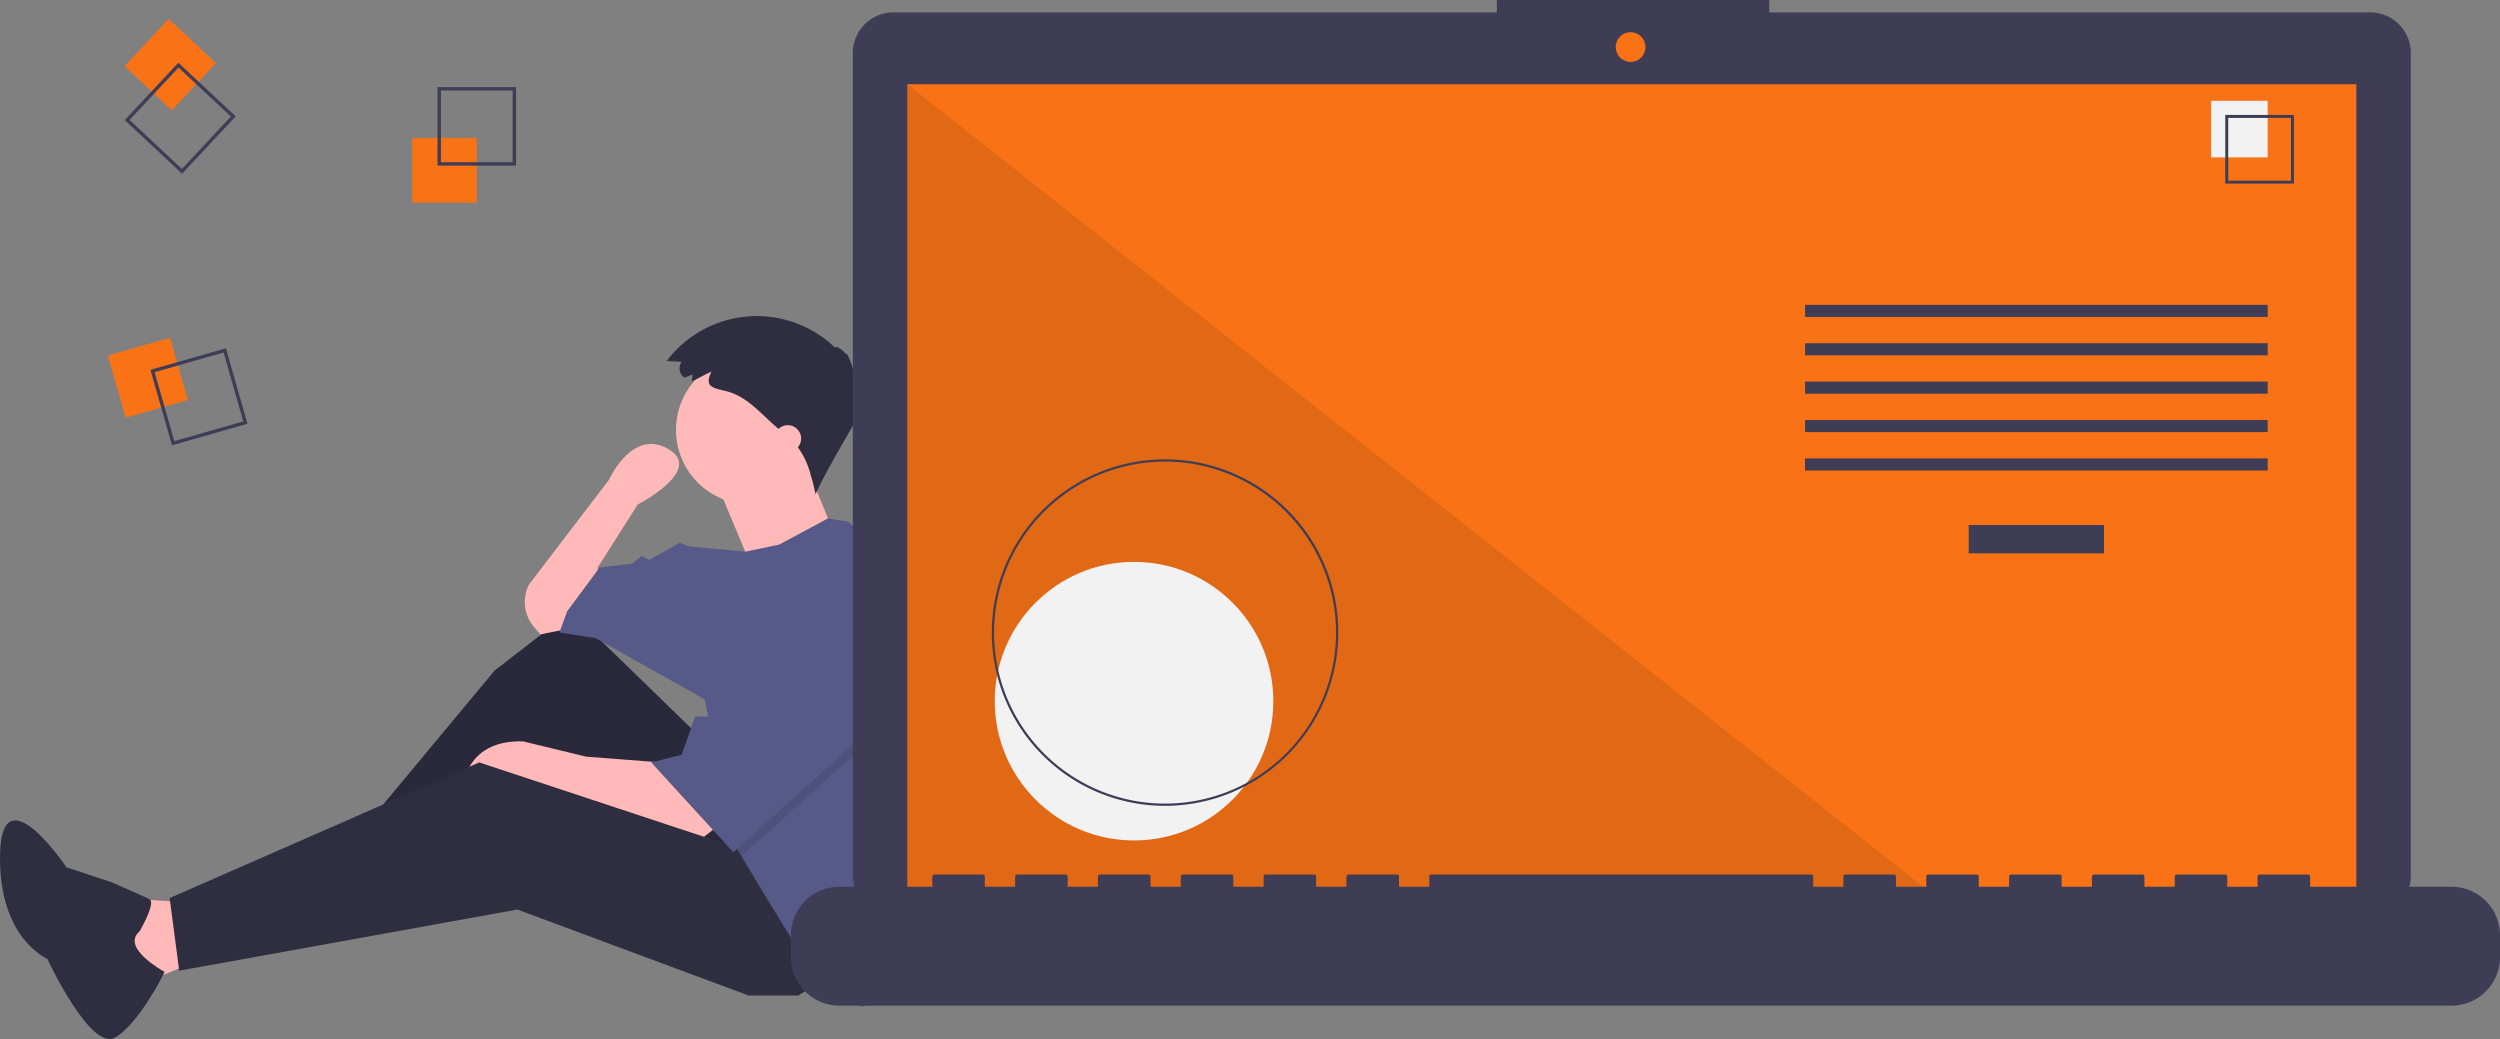 <svg id="e189b3b9-b88e-4ad6-86fc-a3cf637fca9f" data-name="Layer 1" xmlns="http://www.w3.org/2000/svg" width="1082.439" height="449.881" viewBox="0 0 1082.439 449.881"><rect x="0" y="0" width="1082.439" height="449.881" fill="#808080" stroke="none"/><title>code_thinking</title><polygon points="77.591 390.495 52.772 388.84 61.045 426.069 89.173 414.487 77.591 390.495" fill="#ffb9b9"/><polygon points="305.1 321.001 247.189 264.744 214.096 290.391 148.739 368.985 156.185 380.567 235.606 326.792 289.381 397.113 340.674 371.467 305.1 321.001" fill="#2f2e41"/><polygon points="305.1 321.001 247.189 264.744 214.096 290.391 148.739 368.985 156.185 380.567 235.606 326.792 289.381 397.113 340.674 371.467 305.1 321.001" opacity="0.1"/><path d="M368.845,583.289l-7.446,5.791-60.393-20.683-14.064-5.791-28.128,5.791s0-23.165,26.474-22.337l27.301,6.618,32.265,2.482Z" transform="translate(-58.78 -225.059)" fill="#ffb9b9"/><polygon points="363.839 419.451 345.638 431.033 324.128 431.033 224.024 393.804 77.591 420.278 73.454 388.84 207.478 330.102 324.956 368.985 363.839 419.451" fill="#2f2e41"/><path d="M305.142,497.249l-12.41,2.482-2.704-3.155a16.717,16.717,0,0,1-2.26-18.355h0l34.747-45.502s9.928-22.337,25.646-13.237-13.237,23.992-13.237,23.992l-17.373,27.301,1.655,14.064Z" transform="translate(-58.78 -225.059)" fill="#ffb9b9"/><circle cx="324.956" cy="186.15" r="32.265" fill="#ffb9b9"/><path d="M369.258,434.788,384.15,470.362l35.574-14.892s-11.582-28.128-11.582-28.956S369.258,434.788,369.258,434.788Z" transform="translate(-58.78 -225.059)" fill="#ffb9b9"/><path d="M467.22,540.029a185.383,185.383,0,0,1-9.092,57.341l-2.416,7.429-11.582,52.948-12.41,3.309-9.1-11.582L404.419,636.237l-13.237-21.51-11.351-18.912-3.541-5.907-12.41-62.048L316.724,501.386l-15.719-2.482,3.309-9.1,14.064-19.028L332.443,469.121l4.137-3.309,3.309,1.655,13.237-7.446,4.137,1.655,24.19,2.25,14.693-3.078L417.275,449.506l8.654,1.415,29.783,24.819A185.22,185.22,0,0,1,467.22,540.029Z" transform="translate(-58.78 -225.059)" fill="#575a89"/><path d="M119.171,628.365s7.41-12.559,4.28-14.025-16.422-7.311-16.422-7.311l-19.492-6.46s-28.126-41.801-28.743-5.45,20.479,45.089,20.479,45.089S98.088,680.7,108.747,674.243,130.07,645.867,130.07,645.867,110.85,635.535,119.171,628.365Z" transform="translate(-58.78 -225.059)" fill="#2f2e41"/><polygon points="399.413 307.764 367.975 328.447 321.051 370.755 317.51 364.848 307.582 315.21 310.064 315.21 335.711 268.054 399.413 307.764" opacity="0.1"/><polygon points="335.711 263.09 310.064 310.246 300.964 310.246 295.173 326.792 281.936 330.102 317.51 368.985 367.975 323.483 399.413 302.8 335.711 263.09" fill="#575a89"/><path d="M358.64,387.219l-3.496,1.345a4.88,4.88,0,0,1-1.248-6.86l-6.46-.302a48.782,48.782,0,0,1,72.825-5.87c.294-1.013,3.5.958,4.809,2.956.44-1.648,3.446,6.32,4.509,11.952.492-1.875,2.385,1.152.727,4.057,1.051-.154,1.525,2.535.712,4.032,1.149-.54.956,2.669-.291,4.813,1.64-.146-12.935,22.476-18.837,35.696-1.714-7.873-3.64-16.164-9.166-22.029-.939-.997-1.968-1.905-2.994-2.811l-5.554-4.902c-6.458-5.7-12.332-12.736-20.935-14.866-5.912-1.464-9.651-1.795-6.429-8.457-2.911,1.215-5.629,3.021-8.566,4.15C358.287,389.192,358.698,388.151,358.64,387.219Z" transform="translate(-58.78 -225.059)" fill="#2f2e41"/><circle cx="341.088" cy="189.873" r="5.791" fill="#ffb9b9"/><rect x="178.439" y="59.71" width="28" height="28" fill="#f97316"/><path d="M282.22,296.77h-34v-34h34Zm-32.522-1.478h31.043V264.248H249.698Z" transform="translate(-58.78 -225.059)" fill="#3f3d56"/><rect x="108.808" y="374.617" width="28" height="28" transform="translate(403.988 -61.236) rotate(74.063)" fill="#f97316"/><path d="M133.243,417.876l-9.336-32.693,32.693-9.336,9.336,32.693Zm-7.508-31.678,8.524,29.85,29.85-8.524-8.524-29.85Z" transform="translate(-58.78 -225.059)" fill="#3f3d56"/><rect x="118.487" y="239.049" width="28" height="28" transform="translate(349.047 103.975) rotate(133.063)" fill="#f97316"/><path d="M112.781,277.063l23.215-24.841,24.841,23.215-23.215,24.841Zm23.286-22.751-21.196,22.681L137.551,298.189l21.196-22.681Z" transform="translate(-58.78 -225.059)" fill="#3f3d56"/><path d="M1085.012,230.422H824.843v-5.362h-117.971v5.362H445.63a17.599,17.599,0,0,0-17.599,17.599V604.272A17.599,17.599,0,0,0,445.63,621.871H1085.012a17.599,17.599,0,0,0,17.599-17.599V248.02A17.599,17.599,0,0,0,1085.012,230.422Z" transform="translate(-58.78 -225.059)" fill="#3f3d56"/><rect x="392.845" y="36.464" width="627.391" height="353.913" fill="#f97316"/><circle cx="706.004" cy="20.377" r="6.435" fill="#f97316"/><polygon points="840.813 390.377 392.845 390.377 392.845 36.464 840.813 390.377" opacity="0.1"/><circle cx="491.013" cy="303.587" r="60.307" fill="#f2f2f2"/><path d="M563.218,573.972A75.016,75.016,0,1,1,638.234,498.957,75.101,75.101,0,0,1,563.218,573.972Zm0-149.051A74.035,74.035,0,1,0,637.253,498.957,74.119,74.119,0,0,0,563.218,424.921Z" transform="translate(-58.78 -225.059)" fill="#3f3d56"/><rect x="852.392" y="227.332" width="58.605" height="12.246" fill="#3f3d56"/><rect x="781.541" y="131.989" width="200.307" height="5.248" fill="#3f3d56"/><rect x="781.541" y="148.608" width="200.307" height="5.248" fill="#3f3d56"/><rect x="781.541" y="165.228" width="200.307" height="5.248" fill="#3f3d56"/><rect x="781.541" y="181.847" width="200.307" height="5.248" fill="#3f3d56"/><rect x="781.541" y="198.467" width="200.307" height="5.248" fill="#3f3d56"/><rect x="957.356" y="43.644" width="24.492" height="24.492" fill="#f2f2f2"/><path d="M1052,304.566h-29.74v-29.74h29.74Zm-28.447-1.293h27.154V276.119h-27.154Z" transform="translate(-58.78 -225.059)" fill="#3f3d56"/><path d="M1120.227,609.001h-61.229v-4.412a.875.875,0,0,0-.875-.875h-20.993a.875.875,0,0,0-.875.875v4.412H1023.134v-4.412a.875.875,0,0,0-.875-.875h-20.993a.875.875,0,0,0-.875.875v4.412H987.272v-4.412a.875.875,0,0,0-.875-.875H965.404a.875.875,0,0,0-.875.875v4.412H951.409v-4.412a.875.875,0,0,0-.875-.875H929.541a.875.875,0,0,0-.875.875v4.412H915.546v-4.412a.875.875,0,0,0-.875-.875h-20.993a.875.875,0,0,0-.875.875v4.412H879.683v-4.412a.875.875,0,0,0-.875-.875H857.815a.875.875,0,0,0-.875.875v4.412H843.82v-4.412a.875.875,0,0,0-.875-.875H678.501a.875.875,0,0,0-.875.875v4.412H664.506v-4.412a.875.875,0,0,0-.875-.875H642.638a.875.875,0,0,0-.875.875v4.412H628.643v-4.412a.875.875,0,0,0-.875-.875H606.775a.875.875,0,0,0-.875.875v4.412H592.78v-4.412a.875.875,0,0,0-.875-.875H570.912a.875.875,0,0,0-.875.875v4.412H556.917v-4.412a.875.875,0,0,0-.875-.875H535.049a.875.875,0,0,0-.875.875v4.412H521.054v-4.412a.875.875,0,0,0-.875-.875H499.186a.875.875,0,0,0-.875.875v4.412H485.191v-4.412a.875.875,0,0,0-.875-.875h-20.993a.875.875,0,0,0-.875.875v4.412H422.212a20.993,20.993,0,0,0-20.993,20.993v9.492a20.993,20.993,0,0,0,20.993,20.993H1120.227a20.993,20.993,0,0,0,20.993-20.993v-9.492A20.993,20.993,0,0,0,1120.227,609.001Z" transform="translate(-58.78 -225.059)" fill="#3f3d56"/></svg>